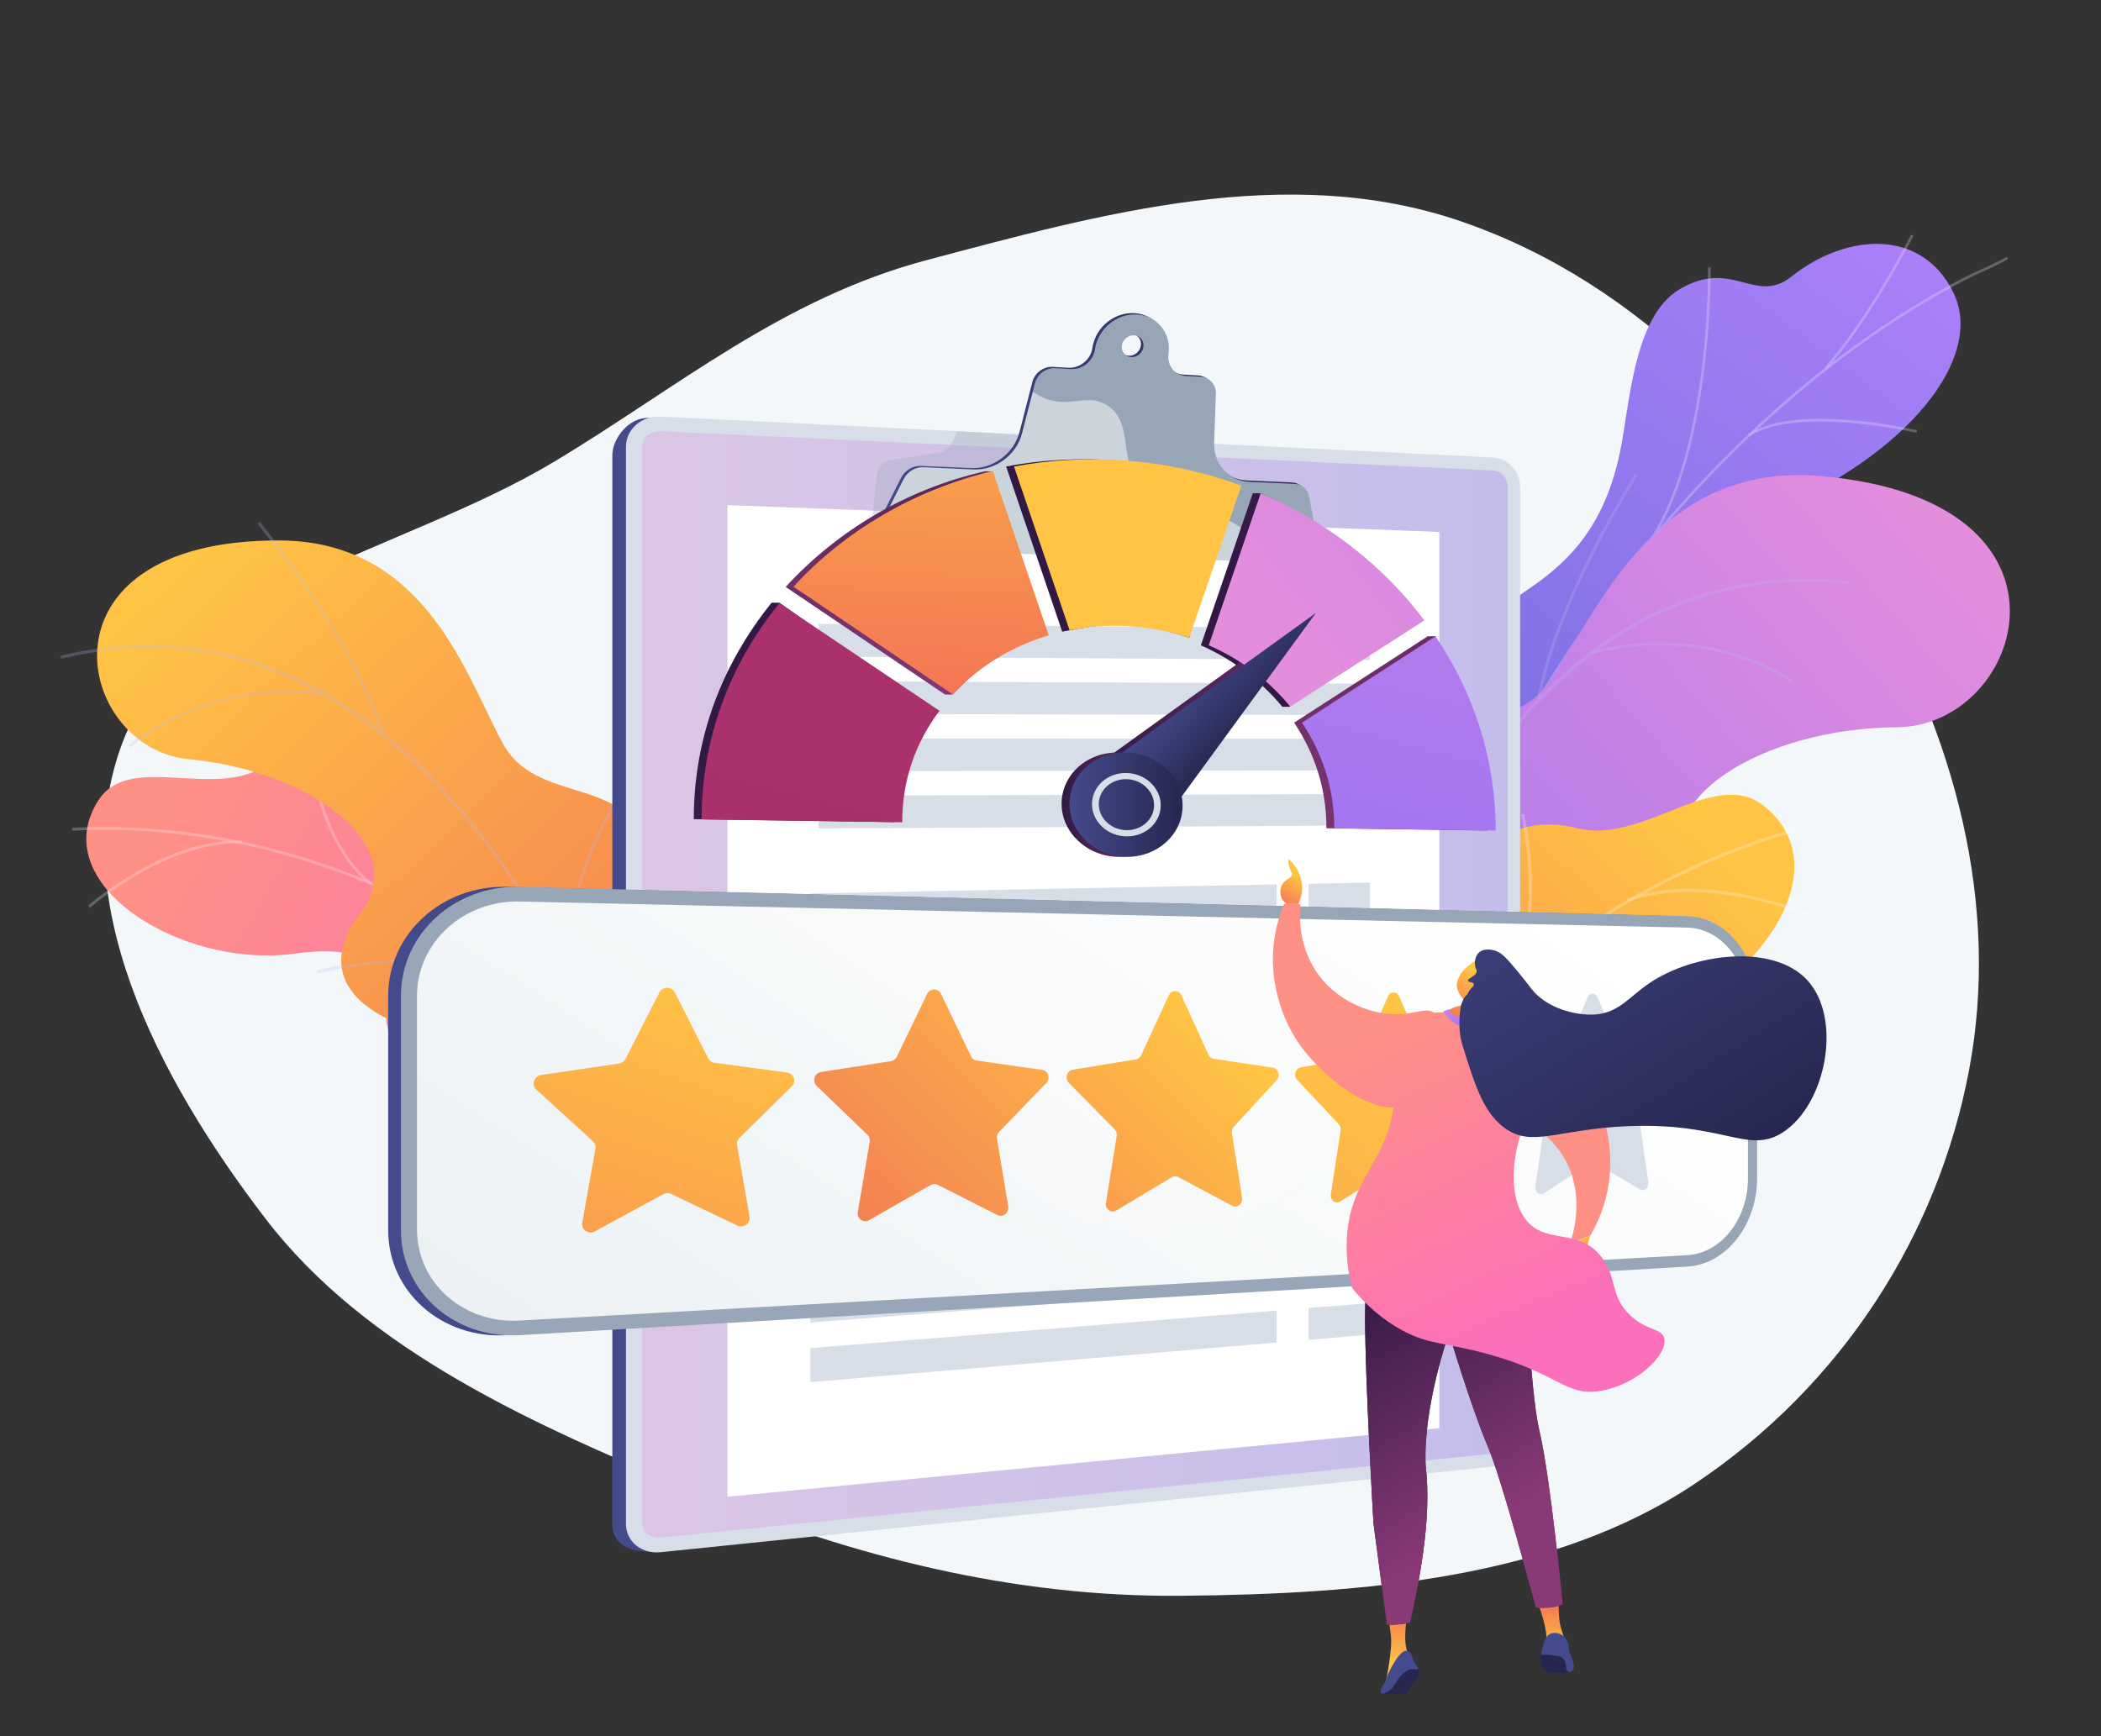 <svg width="640" height="529" viewBox="0 0 640 529" fill="none" xmlns="http://www.w3.org/2000/svg">
<rect x="0" y="0" width="640" height="529" fill="#333333" stroke="none"/>
<path fill-rule="evenodd" clip-rule="evenodd" d="M37.395 226.018C55.063 179.594 122.511 168.403 168.656 140.755C206.304 118.198 238.149 90.94 282.424 79.209C335.197 65.226 392.116 49.196 445.189 67.485C500.978 86.71 540.539 131.489 568.132 177.664C595.908 224.146 609.261 276.201 599.78 326.183C590.358 375.854 561.481 421.903 516.059 452.184C473.076 480.839 415.542 485.68 359.784 486.176C308.743 486.631 259.876 474.281 212.778 454.885C162.566 434.206 111.689 411.493 80.909 371.326C47.7 327.99 19.393 273.322 37.395 226.018Z" fill="#F4F7FA"/>
<path d="M172.607 330.794C172.778 330.77 172.955 330.761 173.126 330.737C183.276 329.698 194.218 326.764 205.693 320.97C207.847 319.677 210.008 318.399 212.162 317.106C211.16 310.908 209.076 305.205 201.284 306.878C189.175 309.481 179.005 291.425 178.347 283.428C177.551 273.527 175.185 250.509 156.398 254.239C140.763 257.356 131.283 262.544 121.046 245.979C110.816 229.429 95.634 223.914 80.595 233.451C64.768 243.492 39.5 229.173 30.015 243.779C13.491 269.222 55.202 295.226 89.612 290.55C124.036 285.867 113.244 304.987 120.092 319.369C129.439 339.011 153.177 320.729 164.12 324.469C167.833 325.764 170.566 328.102 172.607 330.794Z" fill="url(#paint0_linear)"/>
<g opacity="0.5">
<path opacity="0.5" d="M191.307 326.705L191.979 326.144C150.612 277.331 85.463 249.007 21.972 252.196L22.01 253.08C85.243 249.884 150.108 278.102 191.307 326.705Z" fill="#FCFDFE"/>
<path opacity="0.5" d="M166.279 302.329L167.051 301.903C154.923 279.829 164.554 252.105 164.647 251.828L163.807 251.544C163.715 251.821 153.958 279.91 166.279 302.329Z" fill="#FCFDFE"/>
<path opacity="0.5" d="M183.43 318.197L183.909 317.456C162.457 303.738 120.056 323.493 119.627 323.707L120.001 324.489C120.421 324.296 162.387 304.741 183.43 318.197Z" fill="#FCFDFE"/>
<path opacity="0.5" d="M112.627 269.459L113.168 268.76C97.024 256.393 93.975 225.367 93.943 225.056L93.07 225.147C93.102 225.458 96.174 256.854 112.627 269.459Z" fill="#FCFDFE"/>
<path opacity="0.5" d="M73.751 256.972L73.793 256.111C50.698 255.127 27.102 275.677 26.85 275.882L27.435 276.528C27.664 276.316 51.008 256.006 73.751 256.972Z" fill="#FCFDFE"/>
</g>
<path d="M225.496 377.132L185.574 395.24C185.574 395.24 168.891 378.311 172.199 359.512C178.97 321.176 144.842 318.191 130.741 314.819C109.496 309.732 95.445 297.071 109.737 278.231C125.922 256.916 93.135 234.606 57.592 231.312C22.814 228.101 8.95 164.584 84.927 164.654C130.303 164.695 142.278 207.023 153.419 226.921C164.582 246.828 196.384 234.459 197.179 264.601C197.846 290.34 187.719 313.939 207.572 322.843C227.447 331.754 236.33 347.809 225.496 377.132Z" fill="url(#paint1_linear)"/>
<g opacity="0.5">
<path opacity="0.5" d="M210.02 388.552L209.123 388.782C208.982 388.232 195.232 332.941 164.947 282.386C137.053 235.81 89.03 183.822 18.626 200.687L18.418 199.788C49.761 192.283 79.352 197.554 106.362 215.457C127.945 229.758 147.93 252.124 165.75 281.91C196.097 332.6 209.879 388.002 210.02 388.552Z" fill="#BEB8F2"/>
<path opacity="0.5" d="M117.01 223.421L116.131 223.696C107.118 194.437 78.735 159.946 78.452 159.605L79.173 159.023C79.434 159.355 107.953 193.983 117.01 223.421Z" fill="#BEB8F2"/>
<path opacity="0.5" d="M98.71 211.853C62.564 207.219 39.926 227.574 39.69 227.772L39.076 227.101C39.306 226.888 62.249 206.25 98.836 210.933L98.71 211.853Z" fill="#BEB8F2"/>
<path opacity="0.5" d="M182.756 316.596C155.625 281.498 97.309 296.359 96.755 296.54L96.406 295.692C96.932 295.451 156.117 280.624 183.495 316.024L182.756 316.596Z" fill="#BEB8F2"/>
<path opacity="0.5" d="M175.306 299.93L174.397 300.13C168.314 272.413 188.135 242.444 188.34 242.134L189.095 242.636C188.913 242.954 169.311 272.606 175.306 299.93Z" fill="#BEB8F2"/>
<path opacity="0.5" d="M206.764 380.415C198.647 365.629 171.109 363.511 170.822 363.48L170.896 362.563C172.044 362.65 199.207 364.742 207.572 379.954L206.764 380.415Z" fill="#BEB8F2"/>
<path opacity="0.5" d="M203.545 367.357L202.65 367.587C199.318 354.652 211.568 333.009 215.59 325.901C216.155 324.903 216.648 324.028 216.714 323.854L217.596 324.116C217.527 324.365 217.187 324.935 216.407 326.338C212.424 333.374 200.302 354.778 203.545 367.357Z" fill="#BEB8F2"/>
</g>
<path d="M459.489 282.381C462.329 294.771 454.942 304.967 448.52 311.515C447.368 311.266 446.634 311.444 445.421 311.481C434.444 311.745 429.823 309.397 419.058 307.872C416.738 307.538 410.311 304.387 407.784 302.904L403.096 300.074C403.096 300.074 399.97 270.734 415.675 266.214C431.38 261.694 431.79 233.251 433.788 218.125C439.181 177.075 482.261 190.237 493.413 138.059C496.389 124.175 497.384 96.701 511.506 88.206C527.599 78.509 534.756 92.995 545.622 84.32C562.61 70.773 585.718 69.596 595.139 89.365C604.447 108.865 581.716 138.768 537.18 157.099C506.739 173.875 504.904 180.461 503.468 197.187C502.462 208.895 507.059 240.968 488.981 249.467C470.863 257.977 456.237 268.216 459.489 282.381Z" fill="url(#paint2_linear)"/>
<g opacity="0.5">
<path opacity="0.5" d="M424.413 309.156L423.655 308.897C425.201 304.446 426.813 299.953 428.453 295.597C440.592 263.23 455.352 233.212 472.34 206.334C486.719 183.564 502.88 162.734 520.376 144.44C534.451 129.72 549.445 116.548 564.98 105.289C575.894 97.38 586.955 90.477 597.834 84.786C599.726 83.796 601.732 82.886 603.655 82.015C606.229 80.837 608.883 79.638 611.335 78.227L611.738 78.914C609.26 80.356 606.584 81.569 603.993 82.743C602.07 83.615 600.081 84.528 598.212 85.504C587.354 91.181 576.337 98.057 565.449 105.933C549.957 117.165 534.988 130.305 520.957 144.997C503.505 163.263 487.374 184.043 473.023 206.764C456.084 233.595 441.349 263.582 429.225 295.878C427.564 300.248 425.959 304.705 424.413 309.156Z" fill="#FCFDFE"/>
<path opacity="0.5" d="M500.848 168.146L500.205 167.669C521.078 140.604 520.29 82.096 520.281 81.513L521.085 81.499C521.113 82.086 521.88 140.871 500.848 168.146Z" fill="#FCFDFE"/>
<path opacity="0.5" d="M449.707 249.003L449.022 248.593C460.828 228.637 505.055 220.9 505.488 220.808L505.625 221.584C505.192 221.676 461.334 229.363 449.707 249.003Z" fill="#FCFDFE"/>
<path opacity="0.5" d="M444.108 261.198L443.351 260.921C448.652 246.663 448.128 224.361 441.921 198.089C441.613 196.768 441.613 196.768 441.662 196.629L442.419 196.906L442.049 196.769L442.449 196.763C442.466 196.86 442.571 197.351 442.715 197.925C448.972 224.319 449.457 246.801 444.108 261.198Z" fill="#FCFDFE"/>
<path opacity="0.5" d="M427.372 301.543L426.738 301.069C436.809 287.795 461.739 287.118 462.002 287.12L462.024 287.907C461.761 287.906 437.21 288.572 427.372 301.543Z" fill="#FCFDFE"/>
<path opacity="0.5" d="M423.348 309.598C423.127 296.086 418.973 282.147 410.671 267.005L411.373 266.634C419.742 281.903 423.913 295.94 424.144 309.584L423.348 309.598Z" fill="#FCFDFE"/>
<path opacity="0.5" d="M556.589 112.33L555.981 111.805C568.336 97.429 577.917 79.437 581.06 73.534C581.816 72.108 582.092 71.607 582.22 71.448L582.854 71.941C582.751 72.069 582.334 72.876 581.774 73.914C578.606 79.849 568.999 97.873 556.589 112.33Z" fill="#FCFDFE"/>
<path opacity="0.5" d="M533.054 132.815L532.631 132.149C547.641 122.767 582.45 130.738 583.937 131.08L583.757 131.838C583.398 131.76 547.78 123.613 533.054 132.815Z" fill="#FCFDFE"/>
</g>
<path d="M376.705 367.055L418.98 390.981C418.98 390.981 439.213 373.821 437.508 352.663C434.053 309.511 472.108 309.489 488.061 307.103C512.099 303.508 528.988 290.823 515.138 268.557C499.475 243.371 538.087 221.795 577.76 221.577C616.587 221.364 638.589 152.275 554.515 145.022C504.316 140.694 486.627 186.467 472.194 207.459C457.761 228.452 423.859 211.668 419.831 245.019C416.383 273.489 425.117 300.618 402.224 308.583C379.292 316.558 367.794 333.494 376.705 367.055Z" fill="url(#paint3_linear)"/>
<g opacity="0.5">
<path opacity="0.5" d="M395.782 388.41L396.688 388.525C396.754 387.965 403.936 331.341 427.987 277.366C450.143 227.639 491.572 170.043 563.113 178.026L563.212 177.105C531.37 173.549 502.74 182.471 478.13 203.623C458.461 220.511 441.313 245.202 427.146 277.004C403.047 331.11 395.848 387.833 395.782 388.41Z" fill="#BEB8F2"/>
<path opacity="0.5" d="M468.23 212.906L469.136 213.071C474.621 182.931 498.606 145.204 498.837 144.825L498.062 144.331C497.815 144.71 473.748 182.586 468.23 212.906Z" fill="#BEB8F2"/>
<path opacity="0.5" d="M485.016 199.26C520.366 190.108 545.24 207.606 545.487 207.787L546.031 207.046C545.784 206.865 520.581 189.121 484.785 198.388L485.016 199.26Z" fill="#BEB8F2"/>
<path opacity="0.5" d="M414.199 313.514C437.014 275.193 496.547 282.683 497.123 282.815L497.37 281.926C496.81 281.761 436.421 274.387 413.408 313.053L414.199 313.514Z" fill="#BEB8F2"/>
<path opacity="0.5" d="M419.421 295.884L420.343 295.967C423.144 267.654 400.032 240.33 399.802 240.05L399.11 240.643C399.324 240.922 422.188 267.967 419.421 295.884Z" fill="#BEB8F2"/>
<path opacity="0.5" d="M398.023 379.636C404.349 363.916 431.364 358.369 431.644 358.319L431.463 357.414C430.326 357.645 403.673 363.109 397.167 379.29L398.023 379.636Z" fill="#BEB8F2"/>
<path opacity="0.5" d="M399.538 366.204L400.444 366.319C402.24 353.052 387.596 333.052 382.769 326.468C382.094 325.546 381.501 324.74 381.418 324.575L380.578 324.954C380.677 325.184 381.072 325.727 382.011 327.011C386.805 333.53 401.284 353.299 399.538 366.204Z" fill="#BEB8F2"/>
</g>
<path d="M417.227 387.518C417.05 387.554 416.851 387.605 416.674 387.641C405.582 390.086 393.016 390.79 378.872 388.663C376.142 388.053 373.413 387.443 370.683 386.834C369.579 379.915 369.779 373.147 378.594 372.211C392.3 370.744 396.715 348.068 394.618 339.363C392.004 328.58 386.461 303.374 407.592 300.783C425.189 298.624 437.008 300.809 442.028 279.704C447.049 258.6 461.161 247.454 480.387 252.308C500.608 257.435 522.293 233.427 537.401 245.605C563.757 266.804 528.775 308.908 490.8 315.954C452.824 323 470.887 339.504 468.674 357.137C465.675 381.205 434.211 370.126 423.96 377.899C420.523 380.522 418.436 383.962 417.227 387.518Z" fill="url(#paint4_linear)"/>
<g opacity="0.5">
<path opacity="0.5" d="M396.099 389.544L395.177 389.175C421.728 323.087 480.606 270.461 548.831 251.825L549.104 252.762C481.162 271.311 422.535 323.73 396.099 389.544Z" fill="#FCFDFE"/>
<path opacity="0.5" d="M413.969 355.162L413.008 354.971C418.048 327.383 398.136 301.35 397.925 301.098L398.712 300.503C398.92 300.773 419.1 327.145 413.969 355.162Z" fill="#FCFDFE"/>
<path opacity="0.5" d="M401.351 377.794L400.578 377.179C418.405 355.226 470.114 361.473 470.643 361.551L470.534 362.513C470.023 362.439 418.846 356.252 401.351 377.794Z" fill="#FCFDFE"/>
<path opacity="0.5" d="M459.251 301.633L458.418 301.078C471.136 282.391 463.395 248.475 463.318 248.121L464.274 247.917C464.391 248.26 472.212 282.606 459.251 301.633Z" fill="#FCFDFE"/>
<path opacity="0.5" d="M495.931 274.782L495.579 273.874C519.612 264.886 551.754 278.442 552.08 278.587L551.705 279.467C551.379 279.322 519.581 265.915 495.931 274.782Z" fill="#FCFDFE"/>
</g>
<path d="M450.637 141.961L197.598 127.328C191.767 127.048 186.528 133.402 186.528 138.735V464.326C186.528 471.733 194.089 473.215 199.921 472.622L450.637 447.042C455.217 446.582 458.906 442.384 458.906 437.693V150.866C458.906 146.175 455.217 142.175 450.637 141.961Z" fill="url(#paint5_linear)"/>
<path d="M454.788 139.377L201.255 126.916C195.424 126.636 190.68 130.752 190.68 136.134V464.26C190.68 469.643 195.424 473.511 201.255 472.902L454.788 446.828C459.368 446.351 463.058 442.137 463.058 437.396V148.348C463.074 143.624 459.368 139.591 454.788 139.377Z" fill="#D8DEE8"/>
<path opacity="0.3" d="M201.255 468.458C198.109 468.77 195.556 466.68 195.556 463.783V136.348C195.556 133.451 198.125 131.213 201.255 131.361L454.788 143.328C457.259 143.443 459.269 145.632 459.269 148.183V437.775C459.269 440.343 457.259 442.631 454.788 442.878L201.255 468.458Z" fill="url(#paint6_linear)"/>
<path d="M438.447 435.108L221.599 455.997V153.895L438.447 162.06V435.108Z" fill="white"/>
<path opacity="0.3" d="M351.718 163.541L265.054 164.628L266.998 145.105C267.146 142.57 268.975 140.48 271.396 140.118L286.074 137.863C287.803 137.599 289.286 136.463 290.043 134.817L291.641 131.361L330.04 133.731L351.718 163.541Z" fill="#97A6B7"/>
<path d="M398.007 150.866C397.595 148.661 395.816 147.113 393.592 146.998L379.738 146.373C373.446 146.093 368.85 140.99 369.08 134.521L369.608 119.542C369.706 116.776 367.73 114.554 365.012 114.39L360.465 114.126C356.989 113.912 354.683 110.867 355.177 107.328C356.034 101.155 351.8 95.822 345.656 95.41C339.479 94.983 333.697 99.707 332.774 105.962C332.643 106.884 332.33 107.805 331.819 108.628C330.386 110.916 327.882 112.184 325.427 112.036L320.733 111.756C317.883 111.591 315.181 113.583 314.473 116.381L310.569 131.591C308.889 138.159 302.514 142.916 295.76 142.62L280.572 141.945C278.085 141.829 275.647 143.278 274.494 145.55L265.335 163.706C264.577 165.187 265.516 166.8 267.147 166.85L398.88 171.228C400.329 171.277 401.548 169.845 401.285 168.413L398.007 150.866ZM343.778 108.381C341.966 108.266 340.698 106.686 340.961 104.859C341.225 103.032 342.905 101.633 344.734 101.748C346.546 101.863 347.798 103.443 347.534 105.27C347.27 107.114 345.59 108.497 343.778 108.381Z" fill="url(#paint7_linear)"/>
<path d="M398.781 151.278C398.369 149.072 396.59 147.525 394.366 147.41L380.512 146.784C374.22 146.504 369.624 141.402 369.854 134.933L370.381 119.953C370.48 117.188 368.504 114.966 365.786 114.801L361.239 114.538C357.763 114.324 355.457 111.279 355.951 107.74C356.808 101.567 352.574 96.234 346.43 95.822C340.253 95.394 334.471 100.118 333.548 106.373C333.416 107.295 333.104 108.217 332.593 109.04C331.16 111.328 328.656 112.595 326.201 112.447L321.507 112.167C318.657 112.003 315.955 113.995 315.247 116.793L311.343 132.003C309.663 138.57 303.288 143.327 296.534 143.031L281.346 142.356C278.859 142.241 276.421 143.69 275.267 145.961L266.109 164.117C265.351 165.599 266.29 167.212 267.921 167.261L399.654 171.64C401.103 171.689 402.322 170.257 402.059 168.825L398.781 151.278ZM344.552 108.793C342.74 108.678 341.472 107.098 341.735 105.27C341.999 103.443 343.679 102.044 345.508 102.159C347.32 102.275 348.571 103.855 348.308 105.682C348.044 107.509 346.364 108.908 344.552 108.793Z" fill="#97A6B7"/>
<path opacity="0.5" d="M376.229 159.623C364.484 152.381 355.457 157.516 348.143 149.335C340.302 140.578 345.59 129.056 337.485 123.624C332.296 120.151 327.651 123.212 321.622 122.274C319.415 121.929 317.043 121.056 314.605 119.344L311.343 132.019C309.663 138.587 303.288 143.344 296.534 143.048L281.346 142.373C278.859 142.257 276.421 143.706 275.267 145.977L266.109 164.134C265.351 165.615 266.29 167.228 267.921 167.278L387.645 171.245C384.614 166.454 380.858 162.471 376.229 159.623Z" fill="white"/>
<path d="M417.297 201.071L249.357 200.051V190.092L417.297 191.475V201.071Z" fill="#D8DEE8"/>
<path d="M417.297 217.877L249.356 217.499V207.54L417.297 208.281V217.877Z" fill="#D8DEE8"/>
<path d="M417.297 234.684L249.356 234.947V224.988L417.297 225.087V234.684Z" fill="#D8DEE8"/>
<path d="M417.297 251.49L249.356 252.395V242.42L417.297 241.893V251.49Z" fill="#D8DEE8"/>
<path d="M388.898 279.177L246.853 282.601V272.214L388.898 269.448V279.177Z" fill="#D8DEE8"/>
<path d="M388.898 296.214L246.853 300.757V290.387L388.898 286.485V296.214Z" fill="#D8DEE8"/>
<path d="M388.898 313.234L246.853 318.929V308.559L388.898 303.506V313.234Z" fill="#D8DEE8"/>
<path d="M388.898 330.271L246.853 337.102V326.715L388.898 320.542V330.271Z" fill="#D8DEE8"/>
<path d="M417.296 278.485L398.616 278.946V269.251L417.296 268.889V278.485Z" fill="#D8DEE8"/>
<path d="M417.296 295.292L398.616 295.901V286.205L417.296 285.695V295.292Z" fill="#D8DEE8"/>
<path d="M417.296 312.098L398.616 312.855V303.16L417.296 302.501V312.098Z" fill="#D8DEE8"/>
<path d="M417.296 328.904L398.616 329.809V320.114L417.296 319.308V328.904Z" fill="#D8DEE8"/>
<path d="M388.898 357.908L246.853 366.583V356.213L388.898 348.18V357.908Z" fill="#D8DEE8"/>
<path d="M388.898 374.945L246.853 384.755V374.369L388.898 365.217V374.945Z" fill="#D8DEE8"/>
<path d="M388.898 391.981L246.853 402.928V392.541L388.898 382.253V391.981Z" fill="#D8DEE8"/>
<path d="M388.898 409.018L246.853 421.084V410.714L388.898 399.29V409.018Z" fill="#D8DEE8"/>
<path d="M417.296 356.18L398.616 357.315V347.636L417.296 346.583V356.18Z" fill="#D8DEE8"/>
<path d="M417.296 372.986L398.616 374.27V364.591L417.296 363.389V372.986Z" fill="#D8DEE8"/>
<path d="M417.296 389.792L398.616 391.224V381.545L417.296 380.196V389.792Z" fill="#D8DEE8"/>
<path d="M417.296 406.598L398.616 408.195V398.5L417.296 397.002V406.598Z" fill="#D8DEE8"/>
<path d="M510.153 279.128L154.324 270.189C134.589 269.696 118.248 284.56 118.248 303.39V374.797C118.248 393.628 134.606 407.948 154.324 406.78L510.153 385.858C521.947 385.167 531.353 373.134 531.353 358.962V305.3C531.353 291.144 521.947 279.424 510.153 279.128Z" fill="url(#paint8_linear)"/>
<path d="M514.04 279.128L158.211 270.189C138.476 269.696 122.135 284.56 122.135 303.39V374.797C122.135 393.628 138.493 407.948 158.211 406.78L514.04 385.875C525.835 385.183 535.241 373.151 535.241 358.978V305.3C535.241 291.144 525.835 279.424 514.04 279.128Z" fill="#97A6B7"/>
<path d="M158.21 402.335C141.161 403.29 127.027 390.862 127.027 374.616V303.423C127.027 287.177 141.161 274.272 158.21 274.65L514.04 282.617C524.253 282.848 532.456 293.02 532.456 305.3V359.093C532.456 371.373 524.269 381.825 514.04 382.401L158.21 402.335Z" fill="url(#paint9_linear)"/>
<path d="M205.57 302.37L215.717 322.435C216.096 323.176 216.804 323.686 217.645 323.802L239.8 326.781C241.843 327.061 242.65 329.53 241.184 330.979L225.239 346.666C224.645 347.258 224.365 348.081 224.514 348.888L228.302 370.616C228.648 372.64 226.49 374.27 224.629 373.381L204.45 363.735C203.692 363.373 202.786 363.406 202.028 363.817L181.256 375.109C179.296 376.179 176.99 374.665 177.368 372.558L181.404 349.941C181.553 349.102 181.273 348.262 180.63 347.686L163.4 331.966C161.769 330.485 162.675 327.851 164.915 327.522L188.57 324.016C189.427 323.884 190.184 323.357 190.563 322.6L200.892 302.337C201.864 300.461 204.615 300.493 205.57 302.37Z" fill="#D8DEE8"/>
<path d="M286.666 302.814L295.792 321.843C296.121 322.551 296.78 323.028 297.521 323.127L317.486 325.958C319.315 326.221 320.056 328.575 318.722 329.942L304.358 344.822C303.814 345.382 303.567 346.172 303.699 346.929L307.125 367.554C307.438 369.48 305.494 371.027 303.814 370.171L285.645 360.97C284.969 360.624 284.145 360.657 283.47 361.036L264.79 371.719C263.027 372.723 260.952 371.291 261.298 369.282L264.922 347.851C265.053 347.061 264.79 346.254 264.23 345.711L248.762 330.814C247.296 329.415 248.103 326.913 250.129 326.6L271.379 323.291C272.153 323.176 272.829 322.666 273.175 321.958L282.465 302.732C283.322 301.02 285.809 301.037 286.666 302.814Z" fill="url(#paint10_linear)"/>
<path d="M359.854 303.226L368.124 321.332C368.42 322.007 369.013 322.452 369.688 322.567L387.776 325.283C389.439 325.53 390.098 327.769 388.896 329.085L375.866 343.242C375.372 343.768 375.157 344.525 375.273 345.25L378.37 364.887C378.666 366.714 376.887 368.196 375.372 367.373L358.915 358.599C358.306 358.27 357.564 358.287 356.938 358.665L340.054 368.788C338.456 369.743 336.595 368.377 336.891 366.467L340.169 346.089C340.284 345.332 340.054 344.575 339.543 344.065L325.574 329.892C324.256 328.559 324.981 326.188 326.81 325.892L346.017 322.748C346.725 322.633 347.318 322.155 347.631 321.481L356.032 303.209C356.823 301.514 359.08 301.514 359.854 303.226Z" fill="url(#paint11_linear)"/>
<path d="M426.223 303.588L433.735 320.855C434.015 321.497 434.542 321.925 435.168 322.024L451.641 324.625C453.156 324.872 453.766 327.011 452.662 328.246L440.802 341.744C440.357 342.254 440.159 342.962 440.258 343.653L443.075 362.385C443.339 364.13 441.724 365.529 440.357 364.756L425.4 356.361C424.84 356.048 424.164 356.064 423.604 356.427L408.268 366.04C406.818 366.945 405.122 365.644 405.402 363.834L408.367 344.427C408.482 343.702 408.268 342.978 407.807 342.484L395.139 328.987C393.937 327.719 394.612 325.464 396.259 325.184L413.688 322.205C414.33 322.09 414.874 321.645 415.154 320.987L422.797 303.572C423.472 301.958 425.515 301.975 426.223 303.588Z" fill="url(#paint12_linear)"/>
<path d="M486.695 303.917L493.564 320.427C493.811 321.036 494.305 321.448 494.865 321.547L509.922 324.032C511.305 324.263 511.865 326.304 510.861 327.505L500.021 340.394C499.61 340.871 499.428 341.563 499.527 342.221L502.113 360.13C502.361 361.793 500.878 363.143 499.626 362.402L485.954 354.353C485.443 354.056 484.833 354.073 484.323 354.402L470.321 363.571C469.003 364.443 467.455 363.192 467.702 361.447L470.403 342.929C470.502 342.238 470.304 341.546 469.893 341.085L458.345 328.18C457.258 326.962 457.851 324.822 459.366 324.543L475.263 321.711C475.839 321.613 476.35 321.168 476.614 320.559L483.582 303.917C484.191 302.354 486.052 302.37 486.695 303.917Z" fill="#D8DEE8"/>
<g opacity="0.1">
<path opacity="0.1" d="M464.557 338.386C420.393 327.11 390.297 387.142 337.387 375.06C290.637 364.394 289.319 314.255 232.669 278.634C228.748 276.165 224.729 273.877 220.66 271.753L158.228 270.189C138.494 269.696 122.153 284.56 122.153 303.39V374.797C122.153 393.628 138.51 407.948 158.228 406.78L511.801 385.99C495.822 353.513 478.839 342.04 464.557 338.386Z" fill="#97A6B7"/>
</g>
<path d="M205.57 302.37L215.717 322.435C216.096 323.176 216.804 323.686 217.645 323.802L239.8 326.781C241.843 327.061 242.65 329.53 241.184 330.979L225.239 346.666C224.645 347.258 224.365 348.081 224.514 348.888L228.302 370.616C228.648 372.64 226.49 374.27 224.629 373.381L204.45 363.735C203.692 363.373 202.786 363.406 202.028 363.817L181.256 375.109C179.296 376.179 176.99 374.665 177.368 372.558L181.404 349.941C181.553 349.102 181.273 348.262 180.63 347.686L163.4 331.966C161.769 330.485 162.675 327.851 164.915 327.522L188.57 324.016C189.427 323.884 190.184 323.357 190.563 322.6L200.892 302.337C201.864 300.461 204.615 300.493 205.57 302.37Z" fill="url(#paint13_linear)"/>
<path d="M394.91 276.313C395.503 275.391 396.591 273.432 396.656 270.799C396.788 265.679 393 261.696 392.489 261.926C392.209 262.041 392.555 263.556 392.752 264.214C393.164 265.597 393.593 265.729 393.56 266.371C393.477 267.671 391.599 267.72 390.595 269.465C389.87 270.716 389.82 272.494 390.595 273.91C391.896 276.231 394.795 276.313 394.91 276.313Z" fill="url(#paint14_linear)"/>
<path d="M476.006 387.406L474.557 382.385L480.652 377.875L484.44 376.459L482.2 383.471L476.006 387.406Z" fill="url(#paint15_linear)"/>
<path d="M468.478 488.457C468.478 488.457 471.805 496.836 470.932 500.556C474.507 500.49 476.829 500.029 476.829 500.029C476.829 500.029 475.396 496.21 475.116 494.317C474.737 491.766 474.77 487.618 474.77 487.618L468.478 488.457Z" fill="url(#paint16_linear)"/>
<path d="M431.743 508.045C431.957 508.309 432.336 508.852 432.369 509.576C432.386 509.971 432.303 510.3 432.188 510.613C431.628 512.111 430.722 512.309 429.766 513.889C429.173 514.86 429.289 515.156 428.745 515.584C428.037 516.16 427.18 516.193 426.423 516.21C425.171 516.226 423.359 516.177 421.069 515.914C422.271 514.366 423.54 512.803 424.891 511.222C425.484 510.531 426.077 509.856 426.67 509.198L430.178 508.012C430.705 508.012 431.216 508.029 431.743 508.045Z" fill="#26264F"/>
<path d="M428.811 490.992C428.811 490.992 426.801 501.477 429.355 504.407C431.529 507.337 428.3 505.247 428.3 505.247L424.446 508.605L422.123 512.605C422.123 512.605 424.248 502.35 423.688 498.284C423.128 494.218 422.831 491.469 422.831 491.469L428.811 490.992Z" fill="url(#paint17_linear)"/>
<path d="M421.233 376.361C421.233 376.361 415.83 381.184 415.83 401.068C415.83 420.936 418.383 464.096 418.383 464.096L422.469 494.992C422.469 494.992 426.719 495.14 429.552 494.284C432.105 482.647 436.273 462.943 434.28 446.483C433.423 428.59 441.379 406.171 441.379 406.171C441.379 406.171 448.199 428.886 453.026 440.244C457.852 451.602 467.061 487.19 467.901 489.741C473.551 490.252 475.972 488.754 475.972 488.754C475.972 488.754 472.348 450.466 468.938 435.981C465.529 421.496 465.809 386.583 460.125 376.64C447.376 371.538 421.233 376.361 421.233 376.361Z" fill="url(#paint18_linear)"/>
<path d="M421.233 376.361C421.233 376.361 415.83 381.184 415.83 401.068C415.83 420.936 418.383 464.096 418.383 464.096L422.469 494.992C422.469 494.992 426.719 495.14 429.552 494.284C432.105 482.647 436.273 462.943 434.28 446.483C433.423 428.59 441.379 406.171 441.379 406.171C441.379 406.171 448.199 428.886 453.026 440.244C457.852 451.602 467.061 487.19 467.901 489.741C473.551 490.252 475.972 488.754 475.972 488.754C475.972 488.754 472.348 450.466 468.938 435.981C465.529 421.496 465.809 386.583 460.125 376.64C447.376 371.538 421.233 376.361 421.233 376.361Z" fill="url(#paint19_linear)"/>
<path opacity="0.25" d="M449.287 412.788C450.968 423.718 454.345 429.611 462.762 437.182C469.5 442.236 464.443 453.166 466.979 461.577C467.819 464.096 470.34 466.63 471.18 469.149C474.31 475.404 471.394 483.058 472.811 489.692C475.018 489.379 476.023 488.77 476.023 488.77C476.023 488.77 472.399 450.483 468.989 435.997C465.579 421.512 465.859 386.599 460.176 376.657C447.393 371.554 421.251 376.377 421.251 376.377C421.251 376.377 415.848 381.2 415.848 401.084C415.848 402.697 415.864 404.459 415.897 406.352C421.498 411.306 432.963 412.409 440.03 406.911C440.458 406.599 440.919 406.401 441.381 406.302C441.397 406.237 441.414 406.204 441.414 406.204C441.414 406.204 441.43 406.237 441.446 406.302C444.659 405.693 448.563 409.874 449.287 412.788Z" fill="url(#paint20_linear)"/>
<path d="M470.043 503.716C470.043 503.716 469.219 503.716 469.285 504.786C469.351 505.856 468.906 509.543 473.14 509.724C477.357 509.889 478.016 509.428 478.147 509.428C478.279 509.428 477.044 505.905 477.044 505.905L475.693 504.177L472.052 503.798L470.043 503.716Z" fill="#26264F"/>
<path d="M479.416 507.42C479.333 506.531 478.823 505.132 478.328 503.996C477.587 502.317 478.197 501.691 477.488 500.16C477.241 499.634 477.011 499.14 476.483 498.63C476.368 498.514 475.199 497.444 473.502 497.494C473.172 497.51 472.662 497.527 472.102 497.823C471.443 498.169 471.113 498.695 470.833 499.156C470.389 499.881 470.487 500.095 469.812 502.169C469.763 502.333 469.631 502.695 469.548 503.189C469.483 503.568 469.45 503.897 469.433 504.111C470.537 504.111 474.803 504.292 475.693 504.934C476.599 505.592 477.044 506.695 477.044 507.798C477.044 508.901 477.604 509.428 478.147 509.395C478.641 509.395 479.63 508.49 479.416 507.42Z" fill="#444B8C"/>
<path d="M428.284 502.926C429.239 502.942 429.931 503.7 430.458 505.527C430.985 507.354 433.506 508.967 430.557 508.572C427.608 508.193 425.467 512.358 424.413 513.905C423.359 515.452 420.542 516.819 420.608 515.304C420.673 513.79 421.925 513.099 422.271 511.551C422.634 510.004 426.109 502.893 428.284 502.926Z" fill="#444B8C"/>
<path d="M478.246 378.764C478.938 376.821 483.303 364.064 476.253 352.427C470.487 342.896 460.488 339.801 459.072 339.373C450.407 336.822 446.058 340.098 443.324 337.069C438.678 331.933 443.933 314.452 454.113 310.946C465.578 306.995 479.333 322.172 484.917 332.147C492.231 345.233 490.436 358.237 490.008 360.904C488.904 367.867 486.351 373.167 484.456 376.426C482.381 377.216 480.305 377.99 478.246 378.764Z" fill="url(#paint21_linear)"/>
<path d="M448.298 308.493C438.069 308.082 430.178 308.246 425.714 312.691C421.003 317.398 425.764 322.699 424.742 335.011C423.177 353.842 411.169 358.451 410.263 377.546C409.966 383.982 411.053 389.249 411.894 392.409C414.529 395.685 418.845 400.311 425.204 404.195C434.461 409.825 439.848 408.854 453.142 412.491C474.902 418.45 476.846 425.528 487.636 423.734C498.541 421.907 508.111 412.738 506.958 407.701C506.266 404.689 501.868 405.545 496.811 400.936C490.288 395.01 492.808 389.348 487.85 382.978C480.717 373.825 470.8 379.422 464.722 371.488C458.578 363.472 461.016 347.653 466.188 339.028C469.565 333.398 471.015 326.797 473.897 320.905C474.144 320.411 474.408 319.604 474.293 318.6C473.831 314.748 467.407 312.674 462.564 311.143C455.151 308.806 449.139 308.526 448.298 308.493Z" fill="url(#paint22_linear)"/>
<path d="M439.683 308.065L441.709 307.44C441.709 307.44 442.236 310.172 448.727 310.518C452.334 310.518 454.657 308.493 454.657 308.493L456.041 309.497C456.041 309.497 453.01 313.267 448.2 313.184C441.973 313.069 439.683 308.065 439.683 308.065Z" fill="url(#paint23_linear)"/>
<path d="M443.785 299.753C444.18 296.757 446.552 294.831 447.063 294.419C449.237 292.691 449.665 292.526 450.423 292.378L451.444 292.23C451.444 292.23 451.494 292.23 451.56 292.23C452.153 292.263 453.932 292.954 454.261 293.185C455.299 293.909 454.541 299.078 451.395 305.481C451.263 306.024 451.148 306.567 451.016 307.11C453.751 307.588 454.426 308.082 454.459 308.477C454.508 309.333 451.51 310.419 448.726 310.485C445.234 310.567 441.544 309.069 441.61 307.95C441.643 307.505 442.302 306.946 444.822 306.386C445.218 305.826 445.613 305.283 446.008 304.724C445.663 304.329 443.505 301.975 443.785 299.753Z" fill="url(#paint24_linear)"/>
<path d="M448.1 298.633C448.891 298.156 449.5 299.176 449.121 300.065C448.743 300.954 447.491 301.514 446.733 300.987C445.975 300.444 447.029 299.259 448.1 298.633Z" fill="url(#paint25_linear)"/>
<path d="M550.528 298.617C540.134 287.341 515.919 290.436 502.494 299.489C496.25 303.703 493.055 308.674 485.691 309.086C480.091 309.399 471.179 307.292 466.484 301.234C465.891 300.477 463.535 297.267 459.977 293.218C458.412 291.44 456.847 289.761 454.442 289.382C453.833 289.284 451.79 288.954 450.44 290.271C449.352 291.341 449.072 293.185 449.402 294.535C449.599 295.341 449.847 295.423 449.814 295.934C449.715 297.399 447.03 298.041 447.178 298.781C447.277 299.308 448.677 299.111 448.924 299.786C449.188 300.51 447.656 301.135 446.997 302.962C445.761 303.785 444.987 305.843 444.707 308.592C444.312 312.625 444.724 315.917 445.481 318.386C449.171 330.287 451.807 338.797 458.182 343.538C466.632 349.826 474.243 344.015 495.723 343.11C525.16 341.859 532.491 351.818 543.066 345.003C556.277 336.493 561.318 310.32 550.528 298.617Z" fill="url(#paint26_linear)"/>
<path d="M396.162 275.589C395.898 278.041 395.009 288.938 402.52 298.123C409.538 306.716 419.487 308.428 421.332 308.707C430.277 310.057 434.132 306.205 437.245 308.823C442.549 313.267 439.733 331.308 430.129 336.18C419.306 341.662 403.608 328.493 396.722 319.374C387.695 307.407 387.695 294.288 387.744 291.572C387.876 284.527 389.688 278.914 391.121 275.44C391.714 275.259 392.604 275.062 393.708 275.111C394.762 275.144 395.602 275.391 396.162 275.589Z" fill="url(#paint27_linear)"/>
<path opacity="0.25" d="M487.982 416.524C485.362 413.841 488.245 408.442 484.374 404.409C480.783 400.673 476.731 403.685 470.949 400.475C463.536 396.36 465.579 388.821 458.512 384.772C453.422 381.858 451.033 384.986 443.126 383.455C435.236 381.924 425.615 376.492 420.855 366.764C418.829 362.632 418.087 358.534 417.989 354.846C414.43 361.184 410.757 367.258 410.263 377.513C409.966 383.949 411.053 389.216 411.894 392.377C414.529 395.652 418.845 400.294 425.204 404.162C434.461 409.792 439.848 408.821 453.142 412.459C474.902 418.417 476.846 425.495 487.636 423.701C494.604 422.533 501.012 418.368 504.438 414.203C494.406 418.697 489.876 418.467 487.982 416.524Z" fill="url(#paint28_linear)"/>
<path d="M235.04 183.623H237.429L283.783 216.462C276.634 226.059 272.45 237.285 272.45 250.47L211.336 249.564C211.336 224.445 220.149 202.158 235.04 183.623Z" fill="url(#paint29_linear)"/>
<path d="M317.058 193.598C306.104 196.874 297.934 203.54 290.405 211.343C290.34 211.409 290.307 211.573 290.224 211.573C288.346 211.623 289.005 211.672 287.836 211.573L287.737 211.507L239.323 178.817C255.038 161.681 276.189 148.973 300.026 143.591H302.414L317.058 193.598Z" fill="url(#paint30_linear)"/>
<path d="M375.735 147.969L362.227 194.306C356.247 192.314 349.625 190.586 342.937 190.257C336.974 189.96 329.133 191.343 323.565 192.446L306.483 142.109C317.52 140.052 329.034 139.393 340.779 140.332C353.117 141.303 364.846 143.936 375.735 147.969Z" fill="url(#paint31_linear)"/>
<path d="M431.478 189.005L392.652 213.993L393.014 215.326H390.626C384.168 207.557 375.668 200.939 365.801 196.61L381.615 150.307C383.262 150.224 382.505 150.307 384.004 150.307C384.053 150.307 384.086 150.34 384.119 150.356C403.573 159.031 419.519 173.055 431.478 189.005Z" fill="url(#paint32_linear)"/>
<path d="M453.223 253.037L404.052 252.346C404.052 240.116 400.444 229.532 394.217 220.166L434.889 193.862C437.277 193.862 436.948 193.779 437.277 193.862C437.689 193.96 435.893 195.392 436.124 195.755C446.98 212.594 453.223 232.017 453.223 253.037Z" fill="url(#paint33_linear)"/>
<path d="M333.317 233.696L398.418 186.767L352.179 250.009L333.317 233.696Z" fill="url(#paint34_linear)"/>
<path d="M357.828 245.465C357.828 254.157 350.235 261.136 340.779 261.054C331.208 260.971 323.384 253.712 323.384 244.856C323.384 235.984 331.225 229.005 340.779 229.268C350.235 229.532 357.828 236.774 357.828 245.465Z" fill="url(#paint35_linear)"/>
<path d="M340.779 254.815C334.981 254.749 330.253 250.321 330.253 244.972C330.253 239.622 334.997 235.359 340.779 235.507C346.528 235.639 351.19 240.05 351.19 245.35C351.173 250.634 346.528 254.898 340.779 254.815ZM340.779 237.383C336.117 237.285 332.312 240.692 332.312 245.005C332.312 249.317 336.117 252.873 340.779 252.922C345.408 252.988 349.164 249.564 349.164 245.301C349.164 241.054 345.408 237.499 340.779 237.383Z" fill="url(#paint36_linear)"/>
<path d="M237.428 183.771L286.172 216.544C279.022 226.141 274.838 237.317 274.838 250.519L213.724 249.663C213.724 224.544 222.554 202.042 237.428 183.771Z" fill="url(#paint37_linear)"/>
<path d="M319.463 193.549C308.015 196.972 297.933 203.227 290.24 211.556L241.711 178.75C257.426 161.615 278.578 149.22 302.414 143.475L319.463 193.549Z" fill="url(#paint38_linear)"/>
<path d="M378.139 147.969L362.243 194.306C356.263 192.314 349.856 191.08 343.184 190.75C337.221 190.454 331.39 190.898 325.805 192.001L308.888 142.126C319.924 140.068 331.439 139.41 343.184 140.348C355.506 141.303 367.234 143.936 378.139 147.969Z" fill="url(#paint39_linear)"/>
<path d="M433.883 189.006L393.031 215.277C386.573 207.376 378.073 200.907 368.206 196.594L384.02 150.307C404.331 158.948 421.496 172.496 433.883 189.006Z" fill="url(#paint40_linear)"/>
<path d="M455.611 253.037L406.44 252.346C406.44 240.116 402.832 229.531 396.605 220.165L437.277 193.861C448.907 211.129 455.611 231.227 455.611 253.037Z" fill="url(#paint41_linear)"/>
<path d="M335.705 233.696L400.822 186.767L354.583 250.009L335.705 233.696Z" fill="url(#paint42_linear)"/>
<path d="M360.233 245.465C360.233 254.157 352.639 261.136 343.184 261.054C333.613 260.971 325.789 253.712 325.789 244.856C325.789 235.984 333.63 229.005 343.184 229.268C352.639 229.532 360.233 236.774 360.233 245.465Z" fill="url(#paint43_linear)"/>
<path d="M343.167 254.815C337.369 254.749 332.641 250.321 332.641 244.972C332.641 239.622 337.385 235.359 343.167 235.507C348.916 235.638 353.578 240.05 353.578 245.35C353.578 250.634 348.916 254.897 343.167 254.815ZM343.167 237.383C338.505 237.284 334.7 240.692 334.7 245.004C334.7 249.317 338.505 252.873 343.167 252.922C347.796 252.988 351.552 249.564 351.552 245.301C351.552 241.054 347.796 237.498 343.167 237.383Z" fill="#D8DEE8"/>
<defs>
<linearGradient id="paint0_linear" x1="55.114" y1="239.65" x2="208.228" y2="327.437" gradientUnits="userSpaceOnUse">
<stop stop-color="#FF9085"/>
<stop offset="1" stop-color="#FB6FBB"/>
</linearGradient>
<linearGradient id="paint1_linear" x1="50.844" y1="178.409" x2="230.842" y2="367.262" gradientUnits="userSpaceOnUse">
<stop stop-color="#FFC444"/>
<stop offset="0.996" stop-color="#F36F56"/>
</linearGradient>
<linearGradient id="paint2_linear" x1="577.161" y1="69.119" x2="375.605" y2="340.292" gradientUnits="userSpaceOnUse">
<stop stop-color="#AA80F9"/>
<stop offset="0.996" stop-color="#6165D7"/>
</linearGradient>
<linearGradient id="paint3_linear" x1="590.783" y1="163.571" x2="371.365" y2="355.074" gradientUnits="userSpaceOnUse">
<stop offset="0.004" stop-color="#E38DDD"/>
<stop offset="1" stop-color="#9571F6"/>
</linearGradient>
<linearGradient id="paint4_linear" x1="509.473" y1="249.947" x2="378.003" y2="395.995" gradientUnits="userSpaceOnUse">
<stop stop-color="#FFC444"/>
<stop offset="0.996" stop-color="#F36F56"/>
</linearGradient>
<linearGradient id="paint5_linear" x1="186.52" y1="300.03" x2="458.908" y2="300.03" gradientUnits="userSpaceOnUse">
<stop stop-color="#444B8C"/>
<stop offset="0.996" stop-color="#26264F"/>
</linearGradient>
<linearGradient id="paint6_linear" x1="195.549" y1="299.92" x2="459.278" y2="299.92" gradientUnits="userSpaceOnUse">
<stop offset="0.004" stop-color="#E38DDD"/>
<stop offset="1" stop-color="#9571F6"/>
</linearGradient>
<linearGradient id="paint7_linear" x1="265.053" y1="133.313" x2="401.298" y2="133.313" gradientUnits="userSpaceOnUse">
<stop stop-color="#444B8C"/>
<stop offset="0.996" stop-color="#26264F"/>
</linearGradient>
<linearGradient id="paint8_linear" x1="118.239" y1="338.52" x2="531.35" y2="338.52" gradientUnits="userSpaceOnUse">
<stop stop-color="#444B8C"/>
<stop offset="0.996" stop-color="#26264F"/>
</linearGradient>
<linearGradient id="paint9_linear" x1="218.801" y1="499.37" x2="397.525" y2="227.965" gradientUnits="userSpaceOnUse">
<stop offset="0.004" stop-color="#EBEFF2"/>
<stop offset="1" stop-color="white"/>
</linearGradient>
<linearGradient id="paint10_linear" x1="339.976" y1="284.958" x2="237.898" y2="389.18" gradientUnits="userSpaceOnUse">
<stop stop-color="#FFC444"/>
<stop offset="0.996" stop-color="#F36F56"/>
</linearGradient>
<linearGradient id="paint11_linear" x1="376.904" y1="321.008" x2="277.026" y2="422.983" gradientUnits="userSpaceOnUse">
<stop stop-color="#FFC444"/>
<stop offset="0.996" stop-color="#F36F56"/>
</linearGradient>
<linearGradient id="paint12_linear" x1="428.617" y1="328.714" x2="325.207" y2="501.59" gradientUnits="userSpaceOnUse">
<stop stop-color="#FFC444"/>
<stop offset="0.996" stop-color="#F36F56"/>
</linearGradient>
<linearGradient id="paint13_linear" x1="213.837" y1="296.16" x2="148.932" y2="488.553" gradientUnits="userSpaceOnUse">
<stop stop-color="#FFC444"/>
<stop offset="0.996" stop-color="#F36F56"/>
</linearGradient>
<linearGradient id="paint14_linear" x1="395.224" y1="266.644" x2="389.372" y2="276.118" gradientUnits="userSpaceOnUse">
<stop stop-color="#FFC444"/>
<stop offset="0.996" stop-color="#F36F56"/>
</linearGradient>
<linearGradient id="paint15_linear" x1="478.667" y1="378.722" x2="481.03" y2="383.584" gradientUnits="userSpaceOnUse">
<stop stop-color="#FFC444"/>
<stop offset="0.996" stop-color="#F36F56"/>
</linearGradient>
<linearGradient id="paint16_linear" x1="472.644" y1="502.507" x2="472.644" y2="487.258" gradientUnits="userSpaceOnUse">
<stop stop-color="#FFC444"/>
<stop offset="0.996" stop-color="#F36F56"/>
</linearGradient>
<linearGradient id="paint17_linear" x1="426.129" y1="506.853" x2="426.129" y2="488.475" gradientUnits="userSpaceOnUse">
<stop stop-color="#FFC444"/>
<stop offset="0.996" stop-color="#F36F56"/>
</linearGradient>
<linearGradient id="paint18_linear" x1="415.839" y1="434.661" x2="476.011" y2="434.661" gradientUnits="userSpaceOnUse">
<stop stop-color="#311944"/>
<stop offset="1" stop-color="#893976"/>
</linearGradient>
<linearGradient id="paint19_linear" x1="413.927" y1="389.84" x2="457.23" y2="462.626" gradientUnits="userSpaceOnUse">
<stop stop-color="#311944"/>
<stop offset="1" stop-color="#893976"/>
</linearGradient>
<linearGradient id="paint20_linear" x1="430.994" y1="379.687" x2="474.297" y2="452.473" gradientUnits="userSpaceOnUse">
<stop stop-color="#311944"/>
<stop offset="1" stop-color="#893976"/>
</linearGradient>
<linearGradient id="paint21_linear" x1="464.393" y1="334.948" x2="431.863" y2="235.213" gradientUnits="userSpaceOnUse">
<stop stop-color="#FF9085"/>
<stop offset="1" stop-color="#FB6FBB"/>
</linearGradient>
<linearGradient id="paint22_linear" x1="421.888" y1="311.688" x2="468.329" y2="407.258" gradientUnits="userSpaceOnUse">
<stop stop-color="#FF9085"/>
<stop offset="1" stop-color="#FB6FBB"/>
</linearGradient>
<linearGradient id="paint23_linear" x1="442.138" y1="299.734" x2="451.014" y2="313.853" gradientUnits="userSpaceOnUse">
<stop offset="0.004" stop-color="#E38DDD"/>
<stop offset="1" stop-color="#9571F6"/>
</linearGradient>
<linearGradient id="paint24_linear" x1="452.865" y1="297.569" x2="443.11" y2="313.36" gradientUnits="userSpaceOnUse">
<stop stop-color="#FFC444"/>
<stop offset="0.996" stop-color="#F36F56"/>
</linearGradient>
<linearGradient id="paint25_linear" x1="449.366" y1="295.431" x2="443.8" y2="312.506" gradientUnits="userSpaceOnUse">
<stop stop-color="#FFC444"/>
<stop offset="0.996" stop-color="#F36F56"/>
</linearGradient>
<linearGradient id="paint26_linear" x1="446.506" y1="230.146" x2="528.26" y2="360.186" gradientUnits="userSpaceOnUse">
<stop stop-color="#444B8C"/>
<stop offset="0.996" stop-color="#26264F"/>
</linearGradient>
<linearGradient id="paint27_linear" x1="416.713" y1="313.916" x2="462.39" y2="407.911" gradientUnits="userSpaceOnUse">
<stop stop-color="#FF9085"/>
<stop offset="1" stop-color="#FB6FBB"/>
</linearGradient>
<linearGradient id="paint28_linear" x1="415.173" y1="314.952" x2="461.614" y2="410.521" gradientUnits="userSpaceOnUse">
<stop stop-color="#FF9085"/>
<stop offset="1" stop-color="#FB6FBB"/>
</linearGradient>
<linearGradient id="paint29_linear" x1="246.305" y1="231.292" x2="159.445" y2="568.61" gradientUnits="userSpaceOnUse">
<stop stop-color="#311944"/>
<stop offset="1" stop-color="#893976"/>
</linearGradient>
<linearGradient id="paint30_linear" x1="282.302" y1="76.223" x2="276.802" y2="223.605" gradientUnits="userSpaceOnUse">
<stop stop-color="#311944"/>
<stop offset="1" stop-color="#893976"/>
</linearGradient>
<linearGradient id="paint31_linear" x1="338.134" y1="193.047" x2="319.121" y2="499.856" gradientUnits="userSpaceOnUse">
<stop stop-color="#311944"/>
<stop offset="1" stop-color="#893976"/>
</linearGradient>
<linearGradient id="paint32_linear" x1="384.134" y1="186.818" x2="640.827" y2="-9.93" gradientUnits="userSpaceOnUse">
<stop stop-color="#311944"/>
<stop offset="1" stop-color="#893976"/>
</linearGradient>
<linearGradient id="paint33_linear" x1="485.268" y1="4.641" x2="405.222" y2="306.753" gradientUnits="userSpaceOnUse">
<stop stop-color="#311944"/>
<stop offset="1" stop-color="#893976"/>
</linearGradient>
<linearGradient id="paint34_linear" x1="359.825" y1="204.717" x2="378.217" y2="221.539" gradientUnits="userSpaceOnUse">
<stop stop-color="#311944"/>
<stop offset="1" stop-color="#893976"/>
</linearGradient>
<linearGradient id="paint35_linear" x1="323.374" y1="245.161" x2="357.833" y2="245.161" gradientUnits="userSpaceOnUse">
<stop stop-color="#311944"/>
<stop offset="1" stop-color="#893976"/>
</linearGradient>
<linearGradient id="paint36_linear" x1="330.244" y1="245.163" x2="351.182" y2="245.163" gradientUnits="userSpaceOnUse">
<stop stop-color="#311944"/>
<stop offset="1" stop-color="#893976"/>
</linearGradient>
<linearGradient id="paint37_linear" x1="248.63" y1="231.612" x2="162.569" y2="565.827" gradientUnits="userSpaceOnUse">
<stop stop-color="#AB316D"/>
<stop offset="1" stop-color="#792D3D"/>
</linearGradient>
<linearGradient id="paint38_linear" x1="284.692" y1="76.29" x2="279.196" y2="223.558" gradientUnits="userSpaceOnUse">
<stop stop-color="#FFC444"/>
<stop offset="0.541" stop-color="#F8964E"/>
<stop offset="0.996" stop-color="#F36F56"/>
</linearGradient>
<linearGradient id="paint39_linear" x1="340.551" y1="192.665" x2="321.676" y2="497.255" gradientUnits="userSpaceOnUse">
<stop stop-color="#FFC444"/>
<stop offset="0.996" stop-color="#F36F56"/>
</linearGradient>
<linearGradient id="paint40_linear" x1="386.531" y1="186.811" x2="643.163" y2="-9.891" gradientUnits="userSpaceOnUse">
<stop offset="0.004" stop-color="#E38DDD"/>
<stop offset="1" stop-color="#9571F6"/>
</linearGradient>
<linearGradient id="paint41_linear" x1="487.033" y1="7.012" x2="407.741" y2="306.276" gradientUnits="userSpaceOnUse">
<stop offset="0.004" stop-color="#E38DDD"/>
<stop offset="1" stop-color="#9571F6"/>
</linearGradient>
<linearGradient id="paint42_linear" x1="362.217" y1="204.717" x2="380.609" y2="221.539" gradientUnits="userSpaceOnUse">
<stop stop-color="#444B8C"/>
<stop offset="0.996" stop-color="#26264F"/>
</linearGradient>
<linearGradient id="paint43_linear" x1="325.767" y1="245.161" x2="360.227" y2="245.161" gradientUnits="userSpaceOnUse">
<stop stop-color="#444B8C"/>
<stop offset="0.996" stop-color="#26264F"/>
</linearGradient>
</defs>
</svg>

